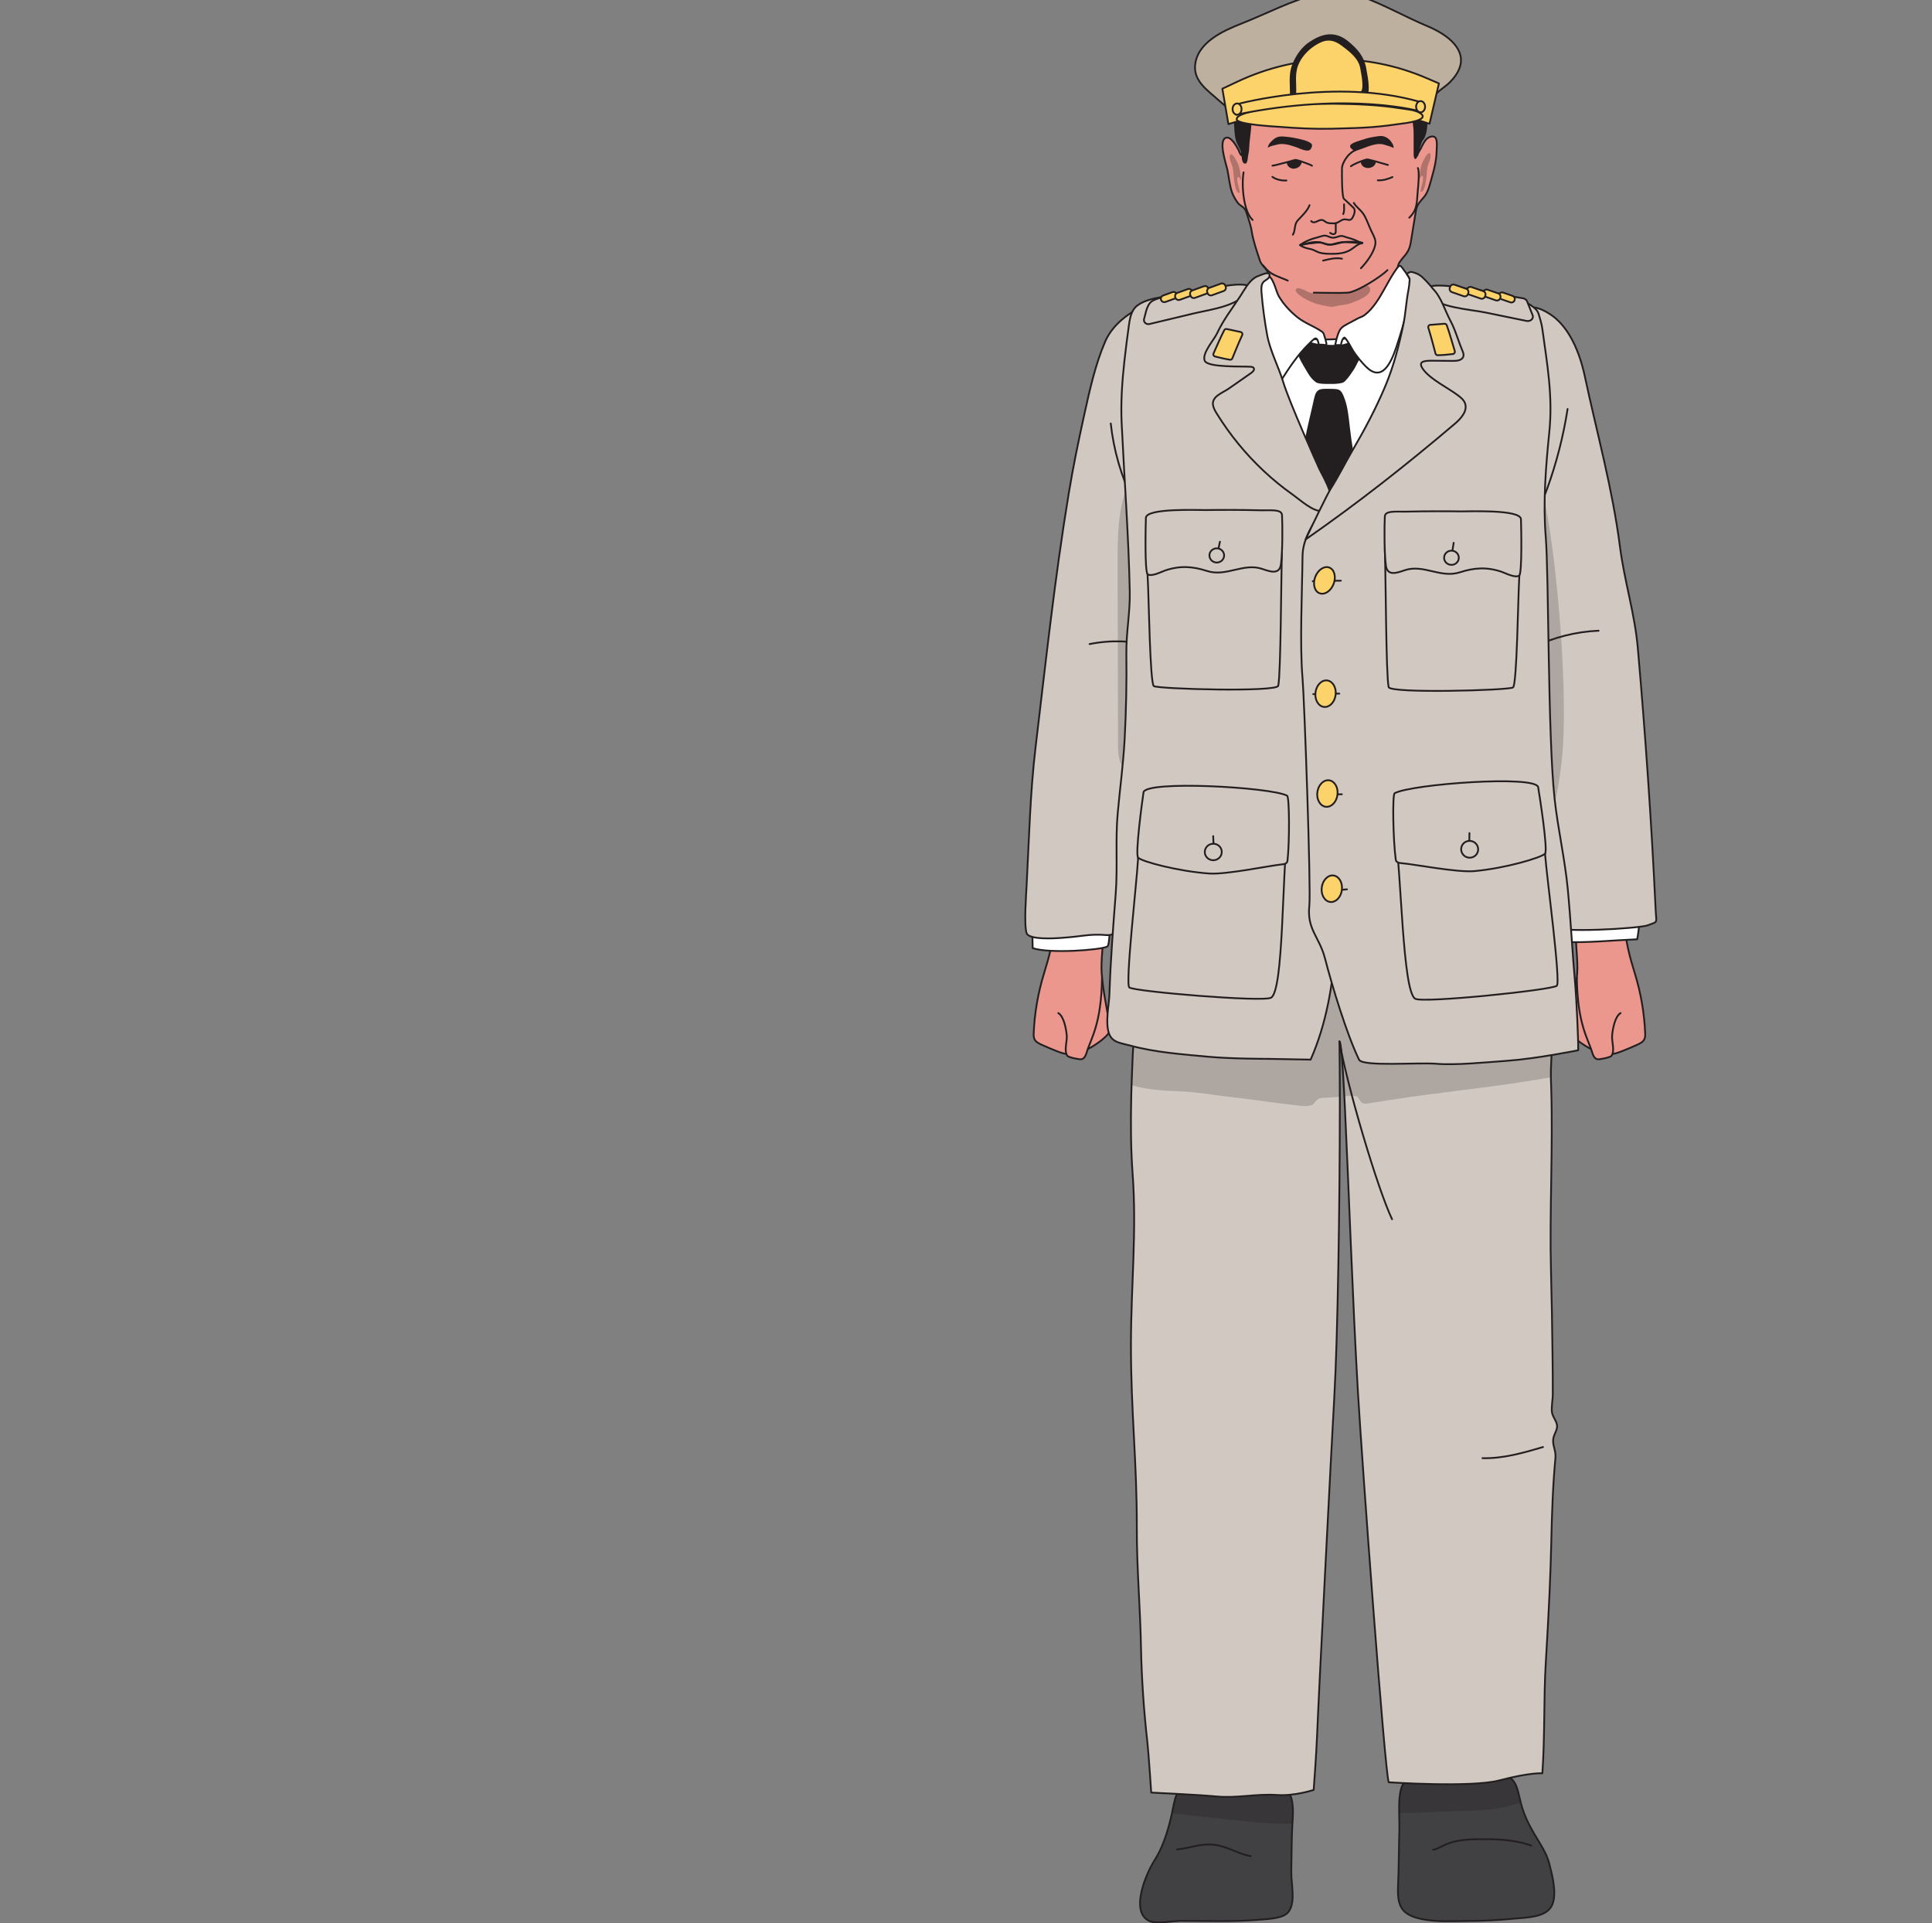 <svg width="1080" height="1075" viewBox="0 0 1080 1075" fill="none" xmlns="http://www.w3.org/2000/svg">
<rect x="0" y="0" width="1080" height="1075" fill="#808080" stroke="none"/>
<g clip-path="url(#clip0_16_1498)">
<path d="M722.459 1019.31C721.959 1028.21 722.019 1037.32 721.829 1046.18C721.679 1052.71 724.489 1063.14 720.229 1068.65C717.389 1072.3 709.279 1072.51 705.259 1072.88C690.249 1074.25 675.089 1073.63 660.029 1073.63C655.589 1073.63 646.349 1075.56 642.399 1073.67C631.349 1068.37 641.009 1046.54 645.389 1039.78C649.649 1033.19 652.519 1024.51 654.429 1016.54C654.679 1015.51 654.909 1014.49 655.119 1013.49C655.259 1012.86 655.389 1012.23 655.509 1011.62C657.289 1002.81 657.719 999.079 667.559 997.409C680.959 995.139 696.199 996.589 709.739 996.939C712.049 996.999 714.439 997.089 716.529 998.089C722.689 1001.03 723.119 1009.64 722.629 1016.56C722.569 1017.47 722.509 1018.39 722.459 1019.31Z" fill="#414042" stroke="#231F20" stroke-miterlimit="10" stroke-linecap="round" stroke-linejoin="round"/>
<path d="M867.221 1065.59C863.701 1071.75 853.141 1071.74 846.921 1072.34C837.991 1073.21 829.091 1073.68 820.011 1073.7C811.501 1073.72 802.861 1074.37 794.461 1072.57C782.911 1070.1 781.041 1064.82 781.531 1053.69C782.001 1043.18 781.951 1032.66 782.261 1022.14C782.321 1019.87 782.191 1016.74 782.141 1013.4C782.041 1007.48 782.201 1000.92 784.201 997.43C787.081 992.4 795.391 991.85 799.711 991.46C812.391 990.32 824.851 990.67 837.501 991.64C847.591 992.41 847.901 998.76 850.081 1007.37C850.201 1007.83 850.321 1008.3 850.451 1008.78C852.061 1014.7 854.701 1019.95 857.741 1025.14C860.931 1030.61 864.591 1035.67 866.161 1041.98C867.741 1048.3 870.731 1059.48 867.221 1065.59Z" fill="#414042" stroke="#231F20" stroke-miterlimit="10" stroke-linecap="round" stroke-linejoin="round"/>
<path d="M657.961 1033.71C665.461 1032.96 671.311 1030.07 679.331 1031.18C686.321 1032.15 692.411 1036.27 699.151 1037.49" stroke="#231F20" stroke-miterlimit="10" stroke-linecap="round" stroke-linejoin="round"/>
<path d="M801.121 1033.87C804.001 1033.34 806.451 1031.53 809.301 1030.46C816.281 1027.85 823.851 1027.97 831.151 1027.97C839.501 1027.97 848.181 1028.79 855.971 1031.51" stroke="#231F20" stroke-miterlimit="10" stroke-linecap="round" stroke-linejoin="round"/>
<g opacity="0.3">
<path d="M722.631 1016.56C722.571 1017.47 722.511 1018.39 722.461 1019.31C711.761 1019.67 700.961 1018.51 690.291 1017.34C678.571 1016.05 666.851 1014.77 655.121 1013.49C655.261 1012.86 655.391 1012.23 655.511 1011.62C657.291 1002.81 657.721 999.079 667.561 997.409C680.961 995.139 696.201 996.589 709.741 996.939C712.051 996.999 714.441 997.089 716.531 998.089C722.691 1001.03 723.121 1009.64 722.631 1016.56Z" fill="#231F20"/>
</g>
<g opacity="0.3">
<path d="M850.08 1007.37C840.93 1010.98 830.65 1011.72 820.71 1012.21C807.85 1012.21 795.01 1013.32 782.14 1013.4C782.04 1007.48 782.2 1000.92 784.2 997.43C787.08 992.4 795.39 991.85 799.71 991.46C812.39 990.32 824.85 990.67 837.5 991.64C847.59 992.41 847.9 998.76 850.08 1007.37Z" fill="#231F20"/>
</g>
<path d="M908.461 515.732C908.261 525.452 911.201 535.262 914.001 544.442C917.251 555.092 919.161 566.162 919.651 577.292C919.701 578.512 919.731 579.792 919.191 580.892C918.441 582.402 916.811 583.222 915.271 583.912C912.641 585.102 909.981 586.232 907.301 587.302C905.031 588.212 902.701 589.082 900.251 589.222C896.491 589.422 892.891 587.862 889.451 586.332C886.381 584.962 878.581 579.772 877.291 576.592C876.891 575.612 877.041 574.512 877.201 573.472C878.671 563.802 880.911 553.922 881.651 544.172C882.271 535.952 880.311 527.662 881.271 519.312C883.311 501.642 910.551 500.702 909.011 519.242C909.031 519.232 908.461 515.732 908.461 515.732Z" fill="#EB978D" stroke="#231F20" stroke-miterlimit="10" stroke-linecap="round" stroke-linejoin="round"/>
<path d="M881.461 546.482C881.811 572.612 887.781 580.602 889.971 588.032C890.461 589.682 891.191 591.582 892.851 592.022C894.011 592.322 900.161 590.982 900.761 590.202C902.901 587.412 900.891 582.292 901.181 578.792C901.481 575.182 902.781 568.032 905.921 566.232" fill="#EB978D"/>
<path d="M881.461 546.482C881.811 572.612 887.781 580.602 889.971 588.032C890.461 589.682 891.191 591.582 892.851 592.022C894.011 592.322 900.161 590.982 900.761 590.202C902.901 587.412 900.891 582.292 901.181 578.792C901.481 575.182 902.781 568.032 905.921 566.232" stroke="#231F20" stroke-miterlimit="10" stroke-linecap="round" stroke-linejoin="round"/>
<path d="M916.528 504.851C916.528 511.981 916.528 518.431 915.188 524.991C901.328 525.561 887.688 527.041 873.688 526.501C873.508 520.941 872.418 512.181 874.418 507.041C877.308 499.631 884.248 501.521 891.628 502.391C896.658 502.991 917.988 500.731 916.528 504.851Z" fill="white" stroke="#231F20" stroke-miterlimit="10" stroke-linecap="round" stroke-linejoin="round"/>
<path d="M877.599 187.751C881.609 194.511 884.249 202.541 885.889 210.191C892.709 242.121 901.379 272.991 905.589 305.701C908.049 324.821 913.859 342.931 915.549 362.241C919.799 410.801 923.239 460.031 925.519 508.641C925.879 516.241 927.069 514.911 921.199 517.151C916.319 519.011 869.689 521.761 866.569 517.711C860.459 509.751 861.819 478.981 860.319 467.861C856.529 439.721 852.299 411.621 850.099 383.291C848.319 360.321 844.929 337.541 842.259 314.681C840.889 302.931 839.699 291.151 839.019 279.341C837.669 255.751 838.859 232.251 842.369 209.031C844.709 193.571 843.329 160.541 866.469 175.591C870.999 178.521 874.669 182.801 877.599 187.751Z" fill="#D1C8C1" stroke="#231F20" stroke-miterlimit="10" stroke-linecap="round" stroke-linejoin="round"/>
<path opacity="0.2" d="M831.25 276.781C846.37 281.671 862.23 273.661 863.46 279.741C870.68 315.291 876.89 389.911 873.07 424.441C871.69 436.891 869.82 449.411 865.27 461.081C862.75 467.541 856.63 474.791 850.3 471.971C845.49 469.831 844.71 463.461 844.57 458.201C843.12 401.471 837.6 344.701 827.16 288.921L831.25 276.781Z" fill="#231F20"/>
<path d="M859.672 282.16C862.282 279.92 863.622 276.58 864.802 273.34C870.072 258.84 873.922 243.83 876.292 228.59" stroke="#231F20" stroke-miterlimit="10" stroke-linecap="round" stroke-linejoin="round"/>
<path d="M857.461 361.551C868.741 356.151 881.131 353.051 893.621 352.521" stroke="#231F20" stroke-miterlimit="10" stroke-linecap="round" stroke-linejoin="round"/>
<path d="M867.182 861.67C866.772 879.91 865.982 898.08 864.052 930.2C862.962 948.19 863.612 971.94 862.182 991.15C862.182 991.15 855.592 990.54 838.082 995.13C822.442 999.23 776.302 996.16 776.302 996.16C774.132 990.89 761.382 817.2 759.082 777.94C756.162 727.93 753.842 660.57 751.822 619.3C751.722 617.18 751.612 615.13 751.512 613.15C750.542 594.15 749.632 582.05 748.762 582.05C748.892 590.88 748.962 601.48 748.972 613.18V619.34C748.942 673.25 747.822 746.95 745.872 780.98C744.662 802.06 737.112 947.78 736.272 969.73C735.882 980.09 734.352 1000.42 734.352 1000.42C734.352 1000.42 723.952 1003.95 713.882 1003.27C702.132 1002.47 691.352 1005.21 679.902 1004.08C670.672 1003.18 643.542 1001.93 643.542 1001.93C643.542 1001.93 642.062 979.56 641.362 973.42C639.402 956.21 638.162 938.02 637.822 920.72C637.412 898.5 635.432 876.35 635.492 854.12C635.572 816.98 632.142 788.42 632.202 751.28C632.262 718.38 635.532 688.31 633.102 655.47C632.142 642.44 632.012 627.7 632.372 612.63C632.422 610.6 632.472 608.57 632.542 606.53C633.132 587.01 634.442 567.26 635.662 550.23C635.932 546.4 635.982 542.24 635.912 537.85C635.882 535.84 635.822 533.78 635.752 531.69C634.972 509.41 632.542 483.12 641.122 466.85C642.512 464.22 644.202 461.82 646.142 459.64C660.372 443.62 686.872 439.37 705.702 435.03C731.422 429.1 757.912 431.4 783.872 428.15C810.672 424.79 854.682 414.61 862.372 457.64C865.402 474.62 865.742 493.45 866.372 510.87C866.592 516.82 866.742 522.77 866.872 528.72C866.912 530.77 866.952 532.82 866.992 534.87C867.232 546.73 867.432 558.6 867.892 570.42C867.902 570.77 867.912 571.11 867.922 571.46V571.52C868.162 580.08 867.212 588.81 866.982 597.42V597.51C866.942 599.04 866.932 600.56 866.952 602.09C866.962 602.92 866.982 603.77 867.012 604.6C867.062 605.8 867.102 607 867.132 608.21C868.192 641.33 866.142 677.66 867.012 710.62C867.422 725.96 867.702 741.31 867.862 756.65C867.942 764.32 868.062 772 868.012 779.68C867.992 782.6 867.142 786.55 867.552 789.34C867.962 792.14 870.322 794.28 870.432 797.11C870.532 799.66 868.132 802.21 868.192 805.38C868.262 808.99 869.852 811.09 869.492 814.95C868.032 830.37 867.542 845.9 867.182 861.67Z" fill="#D1C8C1" stroke="#231F20" stroke-miterlimit="10" stroke-linecap="round" stroke-linejoin="round"/>
<path opacity="0.2" d="M867.941 571.49V571.55C867.721 580.18 866.751 588.91 867.001 597.45V597.54C867.011 597.85 867.021 598.17 867.031 598.48C867.081 599.68 867.121 600.88 867.151 602.09C867.091 602.1 867.031 602.11 866.971 602.12C854.971 604.17 842.961 606.07 830.881 607.59C819.671 609 808.531 610.46 797.361 611.9C787.341 613.19 777.361 614.79 767.381 616.31C765.881 616.54 763.751 617.13 762.241 616.7C760.551 616.21 760.631 615.31 759.531 614.04C758.361 612.69 759.131 612.98 757.291 612.61C755.371 612.22 753.411 612.52 751.571 612.86C750.381 605.53 750.721 597.75 750.081 590.32C749.861 587.73 748.791 584.46 748.751 582.05C748.881 590.88 748.951 601.48 748.961 613.18C748.961 612.97 742.661 613.47 741.891 613.51C739.541 613.64 737.451 613.36 735.701 615.3C734.841 616.25 734.491 617.17 733.341 617.65C730.751 618.73 726.031 617.95 723.511 617.67C711.531 616.31 699.571 614.44 687.571 613.1C678.191 612.05 669.301 610.38 659.861 609.99C650.751 609.62 641.331 609.14 632.541 606.54C632.481 606.52 632.431 606.51 632.371 606.49C632.861 585.02 634.311 562.9 635.671 544.1C635.811 542.11 635.891 540.03 635.921 537.87C635.991 533.98 635.911 529.85 635.761 525.56C637.471 525.31 639.261 525.31 640.961 525.34C716.271 526.48 791.581 527.61 866.881 528.75H867.001C867.241 540.61 867.441 552.48 867.901 564.3C868.001 566.68 868.001 569.08 867.941 571.49Z" fill="#231F20"/>
<path d="M828.711 815.009C840.071 815.329 851.791 811.989 862.571 808.789" stroke="#231F20" stroke-miterlimit="10" stroke-linecap="round" stroke-linejoin="round"/>
<path d="M748.75 582.049C752.96 606.719 769.86 663.909 778.17 681.469" stroke="#231F20" stroke-miterlimit="10" stroke-linecap="round" stroke-linejoin="round"/>
<path d="M589.04 515.73C589.24 525.45 586.3 535.26 583.5 544.44C580.25 555.09 578.34 566.16 577.85 577.29C577.8 578.51 577.77 579.79 578.31 580.89C579.06 582.4 580.69 583.22 582.23 583.91C584.86 585.1 587.52 586.23 590.2 587.3C592.47 588.21 594.8 589.08 597.25 589.22C601.01 589.42 604.61 587.86 608.05 586.33C611.12 584.96 618.92 579.77 620.21 576.59C620.61 575.61 620.46 574.51 620.3 573.47C618.83 563.8 616.59 553.92 615.85 544.17C615.23 535.95 617.19 527.66 616.23 519.31C614.19 501.64 586.95 500.7 588.49 519.24C588.47 519.23 589.04 515.73 589.04 515.73Z" fill="#EB978D" stroke="#231F20" stroke-miterlimit="10" stroke-linecap="round" stroke-linejoin="round"/>
<path d="M616.038 546.48C615.688 572.61 609.718 580.601 607.528 588.031C607.038 589.681 606.308 591.581 604.648 592.021C603.488 592.321 597.338 590.981 596.738 590.201C594.598 587.411 596.608 582.29 596.318 578.79C596.018 575.18 594.718 568.03 591.578 566.23" fill="#EB978D"/>
<path d="M616.038 546.48C615.688 572.61 609.718 580.601 607.528 588.031C607.038 589.681 606.308 591.581 604.648 592.021C603.488 592.321 597.338 590.981 596.738 590.201C594.598 587.411 596.608 582.29 596.318 578.79C596.018 575.18 594.718 568.03 591.578 566.23" stroke="#231F20" stroke-miterlimit="10" stroke-linecap="round" stroke-linejoin="round"/>
<path d="M577.949 503.46C576.779 512.93 577.109 520.7 577.269 529.92C586.509 533.14 615.259 531.01 618.959 529.05C620.439 528.27 620.489 516.91 620.779 502.49C612.299 500.95 575.979 491.84 577.949 503.46Z" fill="white" stroke="#231F20" stroke-miterlimit="10" stroke-linecap="round" stroke-linejoin="round"/>
<path d="M648.799 394.6C652.449 374.92 651.909 356.12 652.319 336.37C652.749 315.58 655.179 294.64 652.859 274.07C650.919 256.94 649.729 238.28 649.869 220.8C649.949 210.75 651.069 200.74 651.589 190.7C651.859 185.45 653.469 180.28 653.279 174.99C653.009 167.64 650.969 166.42 644.429 168.83C633.809 172.74 622.459 180.06 617.779 190.96C612.209 203.93 609.149 218.03 606.099 231.81C602.869 246.39 599.869 261.04 597.429 275.8C589.669 322.77 584.569 370.13 578.919 417.39C575.829 443.19 575.259 469.12 573.879 495C573.619 499.96 572.339 516.93 573.879 521.57C575.179 525.48 590.429 524.42 592.949 524.24C605.399 523.35 607.279 522.3 615.079 522.44C617.859 522.49 621.429 523.37 623.099 521.2C624.619 519.23 624.089 512.37 624.319 509.85C625.629 495.64 626.659 481.17 632.859 468.07C643.299 446.09 644.319 418.77 648.799 394.6Z" fill="#D1C8C1" stroke="#231F20" stroke-miterlimit="10" stroke-linecap="round" stroke-linejoin="round"/>
<path opacity="0.2" d="M638.027 258.32C630.867 266.32 627.397 277.57 625.927 288.72C624.707 298.01 624.727 307.44 624.747 316.83C624.827 349.82 624.897 382.8 624.977 415.79C624.987 419.26 625.017 422.85 626.277 426.03C627.537 429.21 630.387 431.89 633.507 431.61C637.557 431.25 639.957 426.53 641.497 422.36C660.067 372.05 657.967 313.38 636.777 264.36L638.027 258.32Z" fill="#231F20"/>
<path d="M633.42 279.95C626.8 266.39 622.54 251.68 620.91 236.68" stroke="#231F20" stroke-miterlimit="10" stroke-linecap="round" stroke-linejoin="round"/>
<path d="M609.078 359.99C620.838 357.62 633.148 358 644.748 361.07" stroke="#231F20" stroke-miterlimit="10" stroke-linecap="round" stroke-linejoin="round"/>
<path d="M708.841 211.422C712.711 204.802 717.501 198.722 723.031 193.412C724.281 192.212 725.611 191.022 727.231 190.372C728.831 189.732 730.591 189.662 732.321 189.602C740.511 189.322 748.691 189.052 756.881 188.772C758.031 188.732 759.221 188.702 760.291 189.122C761.721 189.682 762.731 190.942 763.681 192.162C765.181 194.102 766.561 198.152 769.441 198.212C772.541 198.272 775.131 192.952 776.891 190.962C778.681 188.942 781.021 187.162 783.711 187.022C784.041 187.002 784.401 187.022 784.671 187.212C784.941 187.402 785.071 187.732 785.181 188.052C786.121 190.612 787.071 193.262 786.861 195.982C786.781 197.072 786.511 198.142 786.241 199.202C784.161 207.402 780.911 214.992 778.631 222.982C776.671 229.852 774.631 236.692 772.601 243.542C766.521 264.022 760.261 284.882 748.141 302.482C747.661 303.182 747.141 303.902 746.421 304.342C745.701 304.782 744.851 304.912 744.021 305.022C740.941 305.442 737.711 305.762 734.821 304.632C729.211 302.452 726.921 295.892 725.291 290.092C722.341 279.602 719.391 269.122 716.441 258.632C713.311 247.492 710.161 236.302 708.641 224.832C707.891 219.172 708.111 213.232 711.771 208.862L708.841 211.422Z" fill="white" stroke="#231F20" stroke-miterlimit="10" stroke-linecap="round" stroke-linejoin="round"/>
<path d="M731.819 191.132C732.269 191.122 732.779 191.262 733.219 191.382C735.679 192.052 738.059 192.562 740.629 192.682C743.029 192.802 745.479 192.832 747.889 192.732C748.999 192.682 750.169 192.622 751.239 192.292C751.919 192.082 752.649 191.932 753.309 191.692C753.709 191.542 754.149 191.142 754.569 191.112C755.349 191.062 755.999 192.142 756.579 192.672C757.929 193.892 759.319 195.062 760.649 196.312C761.409 197.022 761.689 197.342 761.239 198.392C760.409 200.342 759.119 202.092 758.219 204.022C757.289 206.022 756.109 207.642 754.869 209.422C754.049 210.602 753.189 211.732 752.189 212.732C751.399 213.522 751.009 213.862 749.869 214.102C747.929 214.502 745.979 214.632 744.009 214.602C742.019 214.572 739.989 214.652 738.019 214.382C737.159 214.262 736.249 214.132 735.529 213.602C733.699 212.252 732.289 210.542 731.109 208.532C729.439 205.662 727.579 202.812 726.209 199.772C725.889 199.062 725.369 198.252 725.699 197.422C726.229 196.102 727.779 195.032 728.739 194.092C729.469 193.382 730.189 192.712 730.899 191.992C731.199 191.692 731.519 191.212 731.929 191.082L731.819 191.132Z" fill="#231F20"/>
<path d="M763.118 290.411C762.458 299.301 758.918 306.811 756.148 315.101C754.278 320.691 753.598 329.151 749.808 333.511C741.228 325.121 737.798 308.121 732.408 297.081C730.358 292.881 728.148 288.801 726.588 284.381C725.118 280.221 725.698 277.191 726.308 272.831C727.518 264.161 727.728 255.381 729.278 246.751C730.728 238.721 732.858 230.731 734.578 222.811C735.778 217.251 737.678 217.241 743.148 217.331C748.688 217.421 749.618 217.181 751.698 222.961C753.478 227.921 753.918 233.271 754.528 238.471C755.658 248.121 757.078 257.751 759.678 267.111C761.908 275.171 763.748 281.841 763.118 290.411Z" fill="#231F20"/>
<path d="M690.459 111.171C689.729 109.931 689.079 108.641 688.619 107.271C687.279 103.321 686.989 98.992 686.109 94.841C685.449 91.742 681.059 79.102 685.029 77.121C687.939 75.671 691.169 81.681 692.179 83.481C692.779 84.552 693.109 86.311 694.189 86.891C695.589 83.862 693.219 80.352 692.479 77.451C692.079 75.871 692.399 74.722 692.499 73.162C692.619 71.201 692.249 69.132 692.139 67.162C691.829 61.842 691.109 56.511 692.759 51.322C696.339 40.051 707.439 35.111 718.409 32.382C727.439 30.142 737.099 30.512 746.289 29.872C753.499 29.372 762.099 29.232 769.129 31.361C776.709 33.661 784.499 39.002 790.189 44.602C795.659 49.992 796.819 57.901 796.599 65.261C796.449 70.141 795.379 75.052 794.139 79.772C793.549 82.031 792.089 84.531 792.339 86.882C792.249 86.031 794.069 83.412 794.469 82.572C795.299 80.811 796.199 78.822 797.709 77.501C798.889 76.472 801.439 75.481 802.549 77.151C803.629 78.781 803.079 83.391 803.029 85.311C802.909 89.442 801.899 93.882 800.749 97.852C799.669 101.571 798.659 107.021 796.119 110.031C793.979 112.551 792.089 114.291 791.549 117.561C790.369 124.751 789.729 128.671 788.559 135.861C787.679 141.211 785.149 142.561 782.469 146.421C779.929 150.081 782.269 155.351 782.989 159.521C786.709 181.011 766.669 188.311 749.839 189.431C736.609 190.311 707.809 190.191 698.769 176.621C695.969 172.421 694.239 166.751 700.539 165.041C705.759 163.621 709.729 165.121 709.669 157.141C709.619 149.941 705.569 149.521 704.299 145.651C702.649 140.661 700.539 134.631 699.739 129.431C699.189 125.831 697.789 122.071 696.709 118.571C695.709 115.311 693.289 115.501 691.509 112.811C691.129 112.281 690.789 111.731 690.459 111.171Z" fill="#EB978D" stroke="#231F20" stroke-miterlimit="10" stroke-linecap="round" stroke-linejoin="round"/>
<path d="M689.787 68.17C689.997 71.55 689.977 74.91 690.817 78.27C691.477 80.91 693.447 83.07 693.917 85.77C694.137 87.02 693.947 91.83 696.247 91.44C697.547 91.22 697.547 87.38 697.797 86.42C698.447 83.9 698.277 81.27 698.607 78.7C699.397 72.64 699.787 66.62 700.377 60.55C700.897 55.25 702.847 50.59 707.637 47.65C716.787 42.03 728.307 40.65 739.167 40.52C750.207 40.39 760.857 40.44 771.497 43.16C777.217 44.62 784.267 46.25 787.557 51.55C789.507 54.68 788.417 57.83 788.757 61.32C789.187 65.74 790.197 70.11 790.227 74.56C790.247 78.39 790.237 82.23 790.227 86.06C790.217 89.58 791.667 89.89 792.687 86.5C793.247 84.64 793.177 82.56 793.827 80.74C794.327 79.34 795.527 78.54 796.227 77.19C797.867 74.05 797.927 69.74 798.087 66.32C798.317 61.22 798.197 56.12 798.177 51.02C798.157 47.8 798.197 45.53 796.437 42.71C795.097 40.56 793.257 38.76 791.787 36.71C788.927 32.71 784.667 29.76 780.117 27.8C773.137 24.8 765.397 23.96 757.787 23.4C743.777 22.36 729.417 22.15 715.987 26.16C703.357 29.93 687.727 39.67 688.517 54.19C688.757 58.56 689.387 62.88 689.737 67.23C689.747 67.54 689.767 67.86 689.787 68.17Z" fill="#231F20"/>
<path opacity="0.3" d="M724.449 161.681C724.529 161.561 724.649 161.441 724.799 161.331C726.519 160.121 731.199 163.571 733.109 163.821C736.479 164.261 739.839 163.951 743.219 163.811C746.519 163.681 749.899 164.001 753.089 163.251C755.559 162.681 758.349 162.181 760.549 161.001C762.739 159.831 766.259 158.461 765.859 162.391C765.649 164.501 761.769 166.711 759.949 167.501C751.229 171.291 753.839 169.481 745.029 171.471C743.679 171.781 736.179 169.971 734.879 169.481C731.749 168.291 728.279 166.611 725.769 164.411C725.119 163.851 723.829 162.611 724.449 161.681Z" fill="#231F20"/>
<path d="M695.158 96.33C693.838 104.45 695.378 118.61 700.238 122.93" stroke="#231F20" stroke-miterlimit="10" stroke-linecap="round" stroke-linejoin="round"/>
<path d="M792.597 93.91C793.607 96.04 792.767 104.31 792.537 106.65C791.927 112.96 792.517 117.11 787.797 121.66" stroke="#231F20" stroke-miterlimit="10" stroke-linecap="round" stroke-linejoin="round"/>
<path d="M815.798 38.281C814.848 40.751 813.108 43.341 810.408 46.051C807.178 49.301 800.498 52.591 799.738 57.571C799.428 59.571 798.998 64.691 796.618 66.011C794.078 67.431 793.328 63.311 791.808 62.191C788.928 60.071 785.558 60.011 782.008 60.071C777.408 60.151 772.598 59.631 767.978 59.231C759.218 58.501 750.448 57.731 741.648 57.921C733.438 58.091 725.248 58.701 717.078 59.381C712.088 59.791 704.148 58.951 699.888 61.851C698.058 63.101 693.088 69.951 690.508 67.121C688.348 64.751 688.618 64.551 687.218 61.931C686.008 59.681 683.098 57.751 681.198 56.011C675.618 50.881 667.398 45.711 668.048 36.801C668.998 23.721 683.848 17.161 694.218 13.091C708.008 7.681 722.428 -0.079 736.878 -3.369C744.908 -5.199 753.278 -4.849 760.908 -2.049C773.738 2.661 785.598 9.441 798.118 14.701C809.578 19.521 819.848 27.761 815.798 38.281Z" fill="#BDB09F" stroke="#231F20" stroke-miterlimit="10" stroke-linecap="round" stroke-linejoin="round"/>
<path d="M683.309 49.581L691.689 45.651C725.819 29.631 763.539 28.991 797.879 43.831L804.369 46.631L799.109 69.181L776.669 62.111C755.489 55.441 733.229 55.311 711.939 61.741L686.679 69.371L683.309 49.581Z" fill="#FCD26B" stroke="#231F20" stroke-miterlimit="10" stroke-linecap="round" stroke-linejoin="round"/>
<path d="M746.269 58.001C758.499 58.131 770.669 58.611 782.599 60.511C785.979 61.051 790.399 61.291 793.279 62.871C799.549 66.331 789.789 68.241 785.769 68.811C769.709 71.101 765.489 71.431 744.439 71.951C735.009 72.181 725.469 71.691 716.079 70.961C712.769 70.711 691.579 69.661 691.329 66.751C691.139 64.481 696.319 63.261 698.329 62.651C709.679 59.201 722.559 57.951 734.869 57.961C738.669 57.961 742.469 57.961 746.269 58.001Z" fill="#FCD26B" stroke="#231F20" stroke-miterlimit="10" stroke-linecap="round" stroke-linejoin="round"/>
<path d="M721.008 54.712C721.428 48.062 719.908 42.302 722.458 35.872C724.408 30.962 727.548 26.332 732.238 23.262C738.528 19.152 745.858 16.692 753.648 23.072C759.058 27.502 762.548 31.652 763.708 38.072C764.338 41.572 765.048 44.962 765.128 48.542C765.248 53.732 764.248 54.832 758.418 55.422C750.978 56.172 743.748 55.752 736.238 55.812C732.438 55.842 725.018 57.222 721.728 55.072L721.008 54.712Z" fill="#231F20"/>
<path d="M724.038 52.37C724.398 46.64 723.088 41.66 725.288 36.12C726.968 31.89 730.518 27.87 734.558 25.22C739.978 21.67 744.408 20.76 750.228 25.09C755.198 28.79 759.868 32.48 760.868 38.01C761.418 41.03 762.028 43.96 762.098 47.04C762.208 51.51 761.338 52.46 756.318 52.97C749.898 53.62 743.668 53.25 737.188 53.31C733.908 53.34 727.508 54.53 724.668 52.67L724.038 52.37Z" fill="#FCD26B" stroke="#231F20" stroke-miterlimit="10" stroke-linecap="round" stroke-linejoin="round"/>
<path d="M692.157 58.081C692.157 58.081 746.837 43.401 793.627 56.911L794.877 62.471C794.877 62.471 755.377 50.811 690.977 64.111L692.157 58.081Z" fill="#FCD26B" stroke="#231F20" stroke-miterlimit="10" stroke-linecap="round" stroke-linejoin="round"/>
<path d="M691.53 64.11C692.916 64.11 694.04 62.704 694.04 60.97C694.04 59.236 692.916 57.83 691.53 57.83C690.143 57.83 689.02 59.236 689.02 60.97C689.02 62.704 690.143 64.11 691.53 64.11Z" fill="#FCD26B" stroke="#231F20" stroke-miterlimit="10" stroke-linecap="round" stroke-linejoin="round"/>
<path d="M794.119 62.78C795.506 62.78 796.629 61.374 796.629 59.64C796.629 57.906 795.506 56.5 794.119 56.5C792.733 56.5 791.609 57.906 791.609 59.64C791.609 61.374 792.733 62.78 794.119 62.78Z" fill="#FCD26B" stroke="#231F20" stroke-miterlimit="10" stroke-linecap="round" stroke-linejoin="round"/>
<path d="M775.848 92.201C775.078 92.001 771.968 91.051 769.148 90.261C767.598 89.821 766.138 89.441 765.198 89.241C765.188 89.231 765.178 89.231 765.168 89.231C764.798 89.151 764.508 89.111 764.348 89.101C764.218 89.091 763.988 89.131 763.708 89.191C762.998 89.361 761.888 89.741 760.688 90.211C758.578 91.031 756.188 92.131 755.168 92.911" stroke="#231F20" stroke-miterlimit="10" stroke-linecap="round" stroke-linejoin="round"/>
<path d="M711.297 92.601C712.437 92.501 716.127 91.531 719.247 90.681C721.587 90.051 723.617 89.491 724.017 89.391C724.427 89.301 726.027 89.741 727.797 90.351C730.127 91.141 732.767 92.191 733.417 92.611" stroke="#231F20" stroke-miterlimit="10" stroke-linecap="round" stroke-linejoin="round"/>
<path d="M769.148 90.252C769.128 91.162 768.718 92.072 767.978 92.742C766.858 93.752 764.978 94.182 763.398 93.732C761.668 93.242 760.568 91.682 760.698 90.202C761.898 89.732 763.008 89.352 763.718 89.182C764.018 89.172 764.318 89.182 764.618 89.192C764.808 89.202 764.998 89.212 765.188 89.222C765.198 89.222 765.208 89.222 765.218 89.232C766.138 89.432 767.608 89.822 769.148 90.252Z" fill="#231F20"/>
<path d="M727.808 90.351C727.618 91.381 727.128 92.401 726.238 93.171C725.258 93.991 723.748 94.481 722.348 94.201C721.098 93.941 720.118 93.141 719.648 92.201C719.398 91.721 719.278 91.201 719.258 90.681C721.598 90.051 723.628 89.491 724.028 89.391C724.438 89.291 726.028 89.741 727.808 90.351Z" fill="#231F20"/>
<path d="M757.917 83.842C752.927 85.852 750.227 91.722 750.177 93.912C750.087 98.662 750.157 110.192 751.267 111.142C752.097 111.842 755.877 115.412 756.657 116.182C757.977 117.462 756.897 120.252 756.037 121.742C754.787 123.912 753.157 122.412 751.387 122.622C749.387 122.862 747.997 124.852 745.897 124.842C744.707 124.842 743.087 124.882 741.967 124.502C741.057 124.192 740.407 123.412 739.507 123.062C737.257 122.202 734.987 125.662 732.957 123.602" stroke="#231F20" stroke-miterlimit="10" stroke-linecap="round" stroke-linejoin="round"/>
<path d="M746.697 124.75C746.697 126.06 746.697 128.07 746.697 129.38C746.697 130.13 746.477 130.6 745.877 130.79C744.897 131.1 744.367 130.62 743.527 130.15" stroke="#231F20" stroke-miterlimit="10" stroke-linecap="round" stroke-linejoin="round"/>
<path d="M726.68 136.98C731.34 133.53 736.81 132.72 739.24 131.88C741.79 131 743.35 133.27 745.86 132.82C748.57 132.34 749.07 131.24 751.94 132.37C754.1 133.22 756.32 133.23 761.35 136.08C758.26 135.67 755.16 135.46 752.04 135.32C749.46 135.21 747.23 135.93 744.75 136.54C742.39 137.12 740.48 135.85 738.22 135.62C736.46 135.44 734.21 135.8 732.45 136.08C732.44 136.09 726.68 136.98 726.68 136.98Z" stroke="#231F20" stroke-miterlimit="10" stroke-linecap="round" stroke-linejoin="round"/>
<path d="M726.719 136.962C728.239 138.272 730.689 138.832 732.659 139.222C734.499 139.592 735.829 140.682 737.589 141.192C740.169 141.942 743.289 141.892 745.969 141.852C748.859 141.812 751.909 141.322 754.459 139.922C756.699 138.702 758.779 136.422 761.339 135.872C761.459 135.842 761.569 135.822 761.649 135.742C759.239 134.772 755.479 135.232 752.909 135.192C749.229 135.132 745.649 137.352 741.969 136.692C740.499 136.432 739.309 135.612 737.829 135.402C733.889 134.842 730.449 136.102 726.719 136.962Z" stroke="#231F20" stroke-miterlimit="10" stroke-linecap="round" stroke-linejoin="round"/>
<path d="M756.77 113.422C758.54 116.222 761.17 117.602 762.8 120.642C764.29 123.412 765.28 126.382 766.62 129.202C767.74 131.562 769.38 134.062 768.77 136.862C767.77 141.512 764.03 146.482 760.76 149.932" stroke="#231F20" stroke-miterlimit="10" stroke-linecap="round" stroke-linejoin="round"/>
<path d="M732.048 114.672C730.948 117.762 727.728 120.712 725.498 123.132C723.278 125.542 724.368 128.312 722.738 131.192" stroke="#231F20" stroke-miterlimit="10" stroke-linecap="round" stroke-linejoin="round"/>
<path d="M751.329 114.191C751.329 116.001 751.609 117.981 750.879 119.641" stroke="#231F20" stroke-miterlimit="10" stroke-linecap="round" stroke-linejoin="round"/>
<path d="M705.996 148.271C708.356 151.231 710.216 152.681 712.296 153.661C715.246 155.051 718.936 156.311 719.886 156.851" stroke="#231F20" stroke-miterlimit="10" stroke-linecap="round" stroke-linejoin="round"/>
<path d="M734.406 163.591C738.756 163.581 748.806 163.871 753.166 163.611C758.586 163.291 772.056 154.571 775.616 150.971" stroke="#231F20" stroke-miterlimit="10" stroke-linecap="round" stroke-linejoin="round"/>
<path d="M754.708 81.601C754.728 81.491 754.768 81.381 754.818 81.261C755.128 80.591 756.058 80.141 756.688 79.821C758.188 79.051 761.778 78.131 763.358 77.551C765.058 76.921 770.128 76.061 771.768 76.001C773.658 75.941 775.628 76.951 776.908 78.261C777.688 79.051 779.468 81.581 778.938 82.671C777.158 81.811 775.358 81.291 773.438 80.771C769.148 79.611 763.968 82.291 759.918 83.641C758.688 84.051 757.278 84.821 756.128 83.701C755.458 83.051 754.538 82.491 754.708 81.601Z" fill="#231F20"/>
<path d="M770.188 100.771C772.957 100.971 775.907 100.071 778.387 98.971" stroke="#231F20" stroke-miterlimit="10" stroke-linecap="round" stroke-linejoin="round"/>
<path d="M711.297 98.861C713.257 100.361 716.627 101.091 719.087 100.861" stroke="#231F20" stroke-miterlimit="10" stroke-linecap="round" stroke-linejoin="round"/>
<path d="M733.438 81.362C733.448 80.812 733.198 80.302 732.568 79.872C731.298 79.012 729.438 78.432 727.938 78.052C724.668 77.212 721.338 76.592 717.958 76.332C714.578 76.062 713.078 76.622 710.698 79.022C710.198 79.532 709.748 79.992 709.378 80.592C709.308 80.702 708.438 82.622 708.708 82.482C710.428 81.552 712.328 81.202 714.228 80.752C717.708 79.912 721.378 81.202 724.648 82.292C726.448 82.892 731.258 85.542 732.728 83.262C733.138 82.592 733.438 81.952 733.438 81.362Z" fill="#231F20"/>
<path d="M739.617 145.66C742.997 144.87 746.647 143.84 750.177 144.6" stroke="#231F20" stroke-miterlimit="10" stroke-linecap="round" stroke-linejoin="round"/>
<path opacity="0.3" d="M693.787 100.452C693.847 100.452 693.327 96.672 693.277 96.352C692.937 94.322 692.547 92.262 691.427 90.362C690.837 89.352 690.437 88.252 689.647 87.332C689.167 86.772 687.847 85.422 687.527 86.862C686.977 89.322 688.747 91.622 689.177 94.022C689.657 96.702 689.567 99.422 690.107 102.092C690.307 103.082 690.897 108.282 693.047 107.762C693.347 107.692 691.707 102.192 691.707 101.572C691.707 101.072 691.357 99.082 692.067 98.952C693.137 98.742 692.977 100.462 693.787 100.452Z" fill="#231F20"/>
<path opacity="0.3" d="M793.356 99.791C793.296 99.791 793.816 96.011 793.866 95.691C794.206 93.661 794.596 91.601 795.716 89.701C796.306 88.691 796.706 87.591 797.496 86.671C797.976 86.111 799.296 84.761 799.616 86.201C800.166 88.661 798.396 90.961 797.966 93.361C797.486 96.041 797.576 98.761 797.036 101.431C796.836 102.421 796.246 107.621 794.096 107.101C793.796 107.031 795.436 101.531 795.436 100.911C795.436 100.411 795.786 98.421 795.076 98.291C794.006 98.081 794.176 99.801 793.356 99.791Z" fill="#231F20"/>
<path d="M628.579 201.47C629.299 194.96 630.159 188.49 631.019 182.14C631.449 178.98 631.949 175.72 633.669 173.03C638.319 165.73 656.139 165.42 663.829 164.34C673.639 162.96 686.789 157.15 696.099 163.9C704.909 170.28 703.119 186.59 706.529 195.76C713.339 214.03 721.079 231.77 727.949 249.74C736.729 272.7 744.099 293.38 743.809 317.66C743.269 364.37 733.159 413.16 741.489 457.82C749.409 500.27 750.029 552.97 732.649 592.25L708.849 591.82C708.849 591.82 688.269 591.84 675.269 590.62C660.709 589.25 645.769 588.23 631.619 584.34C626.569 582.95 621.869 582.76 620.019 577.86C617.659 571.59 619.999 561.7 620.209 555.2C620.799 536.69 622.259 518.08 623.699 499.33C624.839 484.47 623.459 469.37 624.799 454.58C626.039 440.87 627.919 427.13 628.669 413.28C629.519 397.36 629.849 381.41 629.639 365.46C629.489 353.65 631.789 342.25 631.549 330.7C630.899 299.41 628.529 268.07 627.019 236.81C626.449 225.23 627.269 213.29 628.579 201.47Z" fill="#D1C8C1" stroke="#231F20" stroke-miterlimit="10" stroke-linecap="round" stroke-linejoin="round"/>
<path d="M731.93 506.08C730.47 519.66 737.48 523.36 740.69 535.74C744.65 551.02 752.86 578.16 759.72 592.28C761.68 596.31 792.45 593.71 803.15 594.58C813.94 595.46 831.25 593.7 842.06 592.94C859.05 591.75 882.22 587.01 882.22 587.01C882.37 581.02 881.15 557.02 880.61 550.99C878.99 532.86 878.11 514.68 876.35 496.56C874.72 479.75 870.83 463.12 869 446.2C865.21 411.01 865.85 321.74 864.07 299.89C862.52 280.82 864.11 260.72 866.05 241.73C868.14 221.25 864.9 203.79 862.11 183.36C861.81 181.15 860.74 177.52 860.14 175.61C859.85 174.67 859.38 173.78 858.7 173.06C850.85 164.65 826.5 161.92 816.52 160.96C810.98 160.42 798.44 158.59 795.31 163.68C791.28 170.22 793.69 179 790.68 186.03C787.19 194.18 782.29 201.64 778.98 209.78C774.26 221.38 772.67 234.22 766.5 245.15C762 253.12 755.05 259.12 750.2 266.7C746.63 272.27 743.03 278 739.7 283.61C734.46 292.45 728.24 300.55 728.13 310.84C727.94 329.21 726.49 360.8 728.11 378.83C729.13 390.28 732.91 496.95 731.93 506.08Z" fill="#D1C8C1" stroke="#231F20" stroke-miterlimit="10" stroke-linecap="round" stroke-linejoin="round"/>
<path d="M733.832 324.861C739.072 324.861 744.312 324.511 749.542 324.571" stroke="#231F20" stroke-miterlimit="10" stroke-linecap="round" stroke-linejoin="round"/>
<path d="M734.121 387.971C738.971 387.971 743.861 387.521 748.681 387.681" stroke="#231F20" stroke-miterlimit="10" stroke-linecap="round" stroke-linejoin="round"/>
<path d="M736.691 443.951C740.951 443.951 746.551 443.951 750.111 443.951" stroke="#231F20" stroke-miterlimit="10" stroke-linecap="round" stroke-linejoin="round"/>
<path d="M741.262 497.64C745.222 497.64 749.082 497.51 752.972 497.07" stroke="#231F20" stroke-miterlimit="10" stroke-linecap="round" stroke-linejoin="round"/>
<path d="M745.511 326.352C747.014 322.386 745.929 318.298 743.089 317.222C740.249 316.146 736.728 318.489 735.225 322.455C733.722 326.421 734.807 330.509 737.647 331.585C740.487 332.662 744.008 330.319 745.511 326.352Z" fill="#FCD26B" stroke="#231F20" stroke-miterlimit="10" stroke-linecap="round" stroke-linejoin="round"/>
<path d="M746.616 388.427C747.13 384.344 745.027 380.718 741.92 380.327C738.813 379.936 735.878 382.928 735.364 387.01C734.85 391.093 736.952 394.719 740.059 395.111C743.166 395.502 746.102 392.509 746.616 388.427Z" fill="#FCD26B" stroke="#231F20" stroke-miterlimit="10" stroke-linecap="round" stroke-linejoin="round"/>
<path d="M747.651 444.232C748.165 440.149 746.063 436.523 742.956 436.131C739.849 435.74 736.913 438.733 736.399 442.815C735.885 446.898 737.988 450.524 741.095 450.915C744.202 451.306 747.137 448.314 747.651 444.232Z" fill="#FCD26B" stroke="#231F20" stroke-miterlimit="10" stroke-linecap="round" stroke-linejoin="round"/>
<path d="M750.116 497.439C750.63 493.356 748.527 489.73 745.42 489.338C742.313 488.947 739.378 491.94 738.864 496.022C738.35 500.105 740.452 503.731 743.559 504.122C746.666 504.513 749.602 501.521 750.116 497.439Z" fill="#FCD26B" stroke="#231F20" stroke-miterlimit="10" stroke-linecap="round" stroke-linejoin="round"/>
<path d="M710.188 219.221C710.488 219.171 710.808 219.081 711.138 218.921C713.378 217.881 714.758 214.761 716.138 212.611C720.958 205.141 725.338 198.451 731.558 192.341C732.508 191.411 733.438 190.431 734.468 189.591C734.758 189.361 735.078 189.121 735.448 189.141C736.558 189.191 737.028 191.511 737.178 192.351C737.188 192.421 737.208 192.501 737.258 192.551C737.328 192.611 737.418 192.611 737.508 192.611C738.858 192.581 740.218 192.691 741.548 192.921C741.438 191.051 740.748 189.071 740.198 187.291C740.048 186.801 739.878 186.311 739.558 185.911C739.318 185.611 738.988 185.381 738.668 185.171C734.278 182.191 729.438 180.661 725.268 177.321C721.158 174.031 717.488 170.051 714.818 165.491C713.078 162.531 711.718 153.601 707.628 153.871C706.108 153.971 703.308 156.491 702.178 157.581C698.288 161.341 700.258 168.371 700.688 173.481C701.318 181.151 702.318 188.771 703.178 196.401C703.618 200.281 704.108 220.151 710.188 219.221Z" fill="white" stroke="#231F20" stroke-miterlimit="10" stroke-linecap="round" stroke-linejoin="round"/>
<path d="M699.51 160.321C693.97 171.151 677.85 172.661 666.68 175.331C658.63 177.261 650.59 179.181 642.54 181.111C640.68 181.561 639.01 179.921 639.56 178.191C640.54 175.101 640.96 170.361 643.98 168.341C647.74 165.831 657.95 164.621 662.65 163.661C669.07 162.351 675.65 161.331 682.09 160.271C686.8 159.501 695.27 157.931 699.51 160.321Z" fill="#D1C8C1" stroke="#231F20" stroke-miterlimit="10" stroke-linecap="round" stroke-linejoin="round"/>
<path d="M656.68 166.89L651.48 168.77C650.49 169.13 649.4 168.61 649.04 167.62C648.68 166.63 649.2 165.53 650.19 165.17L655.39 163.29C656.38 162.93 657.47 163.45 657.83 164.44C658.18 165.43 657.67 166.53 656.68 166.89Z" fill="#FCD26B" stroke="#231F20" stroke-miterlimit="10" stroke-linecap="round" stroke-linejoin="round"/>
<path d="M665.371 165.451L659.521 167.571C658.531 167.931 657.441 167.411 657.081 166.421L656.981 166.151C656.621 165.161 657.141 164.061 658.131 163.701L663.981 161.581C664.971 161.221 666.061 161.741 666.421 162.731L666.521 163.001C666.871 163.991 666.361 165.091 665.371 165.451Z" fill="#FCD26B" stroke="#231F20" stroke-miterlimit="10" stroke-linecap="round" stroke-linejoin="round"/>
<path d="M674.501 164.121L667.981 166.481C666.991 166.841 665.901 166.321 665.541 165.331L665.341 164.791C664.981 163.801 665.501 162.701 666.491 162.341L673.011 159.981C674.001 159.621 675.091 160.141 675.451 161.131L675.651 161.671C676.011 162.661 675.491 163.761 674.501 164.121Z" fill="#FCD26B" stroke="#231F20" stroke-miterlimit="10" stroke-linecap="round" stroke-linejoin="round"/>
<path d="M684.02 162.66L677.5 165.02C676.51 165.38 675.42 164.86 675.06 163.87L674.86 163.33C674.5 162.34 675.02 161.24 676.01 160.88L682.53 158.52C683.52 158.16 684.61 158.68 684.97 159.67L685.17 160.21C685.53 161.21 685.01 162.3 684.02 162.66Z" fill="#FCD26B" stroke="#231F20" stroke-miterlimit="10" stroke-linecap="round" stroke-linejoin="round"/>
<path d="M708.37 187.351C709.98 196.061 714.76 205.111 717.33 213.541C720.95 225.391 735.94 258.571 737.36 261.751C739.35 266.211 750.71 283.781 739.21 285.561C734.23 286.331 726.61 279.271 722.81 276.591C717.03 272.511 711.51 268.011 706.32 263.141C696.32 253.761 687.5 242.991 680.2 231.191C679.23 229.621 678.27 227.981 678.04 226.131C677.47 221.491 683.67 219.441 686.71 217.321C690.98 214.341 695.25 211.361 699.52 208.381C700.4 207.761 701.41 206.671 700.85 205.721C700.51 205.151 699.77 205.041 699.12 204.991C694.64 204.651 674.99 205.551 673.43 201.611C671.77 197.421 678.71 189.871 680.32 186.371C683.79 178.831 688.9 172.331 693.4 165.411C695.68 161.911 697.74 157.841 701.23 155.361C702.17 154.691 703.34 154.271 704.41 153.871C705.39 153.511 708.17 152.241 709.17 152.881C710.17 153.521 709.6 154.991 708.83 155.691C708.06 156.401 707.04 156.801 706.31 157.571C704.96 159.011 705.02 161.291 705.18 163.301C705.85 171.391 706.9 179.401 708.37 187.351Z" fill="#D1C8C1" stroke="#231F20" stroke-miterlimit="10" stroke-linecap="round" stroke-linejoin="round"/>
<path d="M694.42 187.24C692.47 191.42 689.8 198 688.87 200.33C688.66 200.84 688.13 201.14 687.56 201.05C685.19 200.7 681.79 199.95 679.2 199.25C678.45 199.05 678.04 198.24 678.35 197.57C680.62 192.62 681.95 189.26 684.38 184.51C684.63 184.03 685.18 183.77 685.73 183.89C687.34 184.23 690.75 184.96 693.5 185.55C694.3 185.71 694.75 186.54 694.42 187.24Z" fill="#FCD26B" stroke="#231F20" stroke-miterlimit="10" stroke-linecap="round" stroke-linejoin="round"/>
<path d="M749.658 183.551C750.628 182.471 751.958 181.751 753.248 181.061C755.118 180.061 756.978 179.061 758.848 178.071C760.208 177.351 761.538 177.061 762.788 176.121C765.258 174.261 767.298 171.891 769.078 169.381C772.858 164.051 775.558 158.051 779.108 152.571C779.558 151.871 780.018 151.19 780.508 150.51C782.378 147.901 782.618 147.961 784.318 150.301C786.228 152.921 788.868 155.991 789.008 159.831C789.148 163.761 787.638 168.711 786.768 172.481C785.068 179.821 782.888 186.981 780.548 194.031C777.218 204.091 772.068 213.411 763.628 204.971C760.998 202.341 758.638 199.431 756.558 196.341C755.848 195.291 752.248 188.241 751.408 188.701C750.378 189.271 749.868 191.391 749.648 192.431C749.618 192.561 749.588 192.701 749.488 192.781C749.388 192.861 749.248 192.871 749.118 192.871C748.258 192.871 747.398 192.871 746.538 192.861C746.488 192.861 746.438 192.861 746.408 192.831C746.368 192.791 746.378 192.721 746.388 192.661C746.868 190.501 747.398 188.241 748.198 186.161C748.498 185.381 748.838 184.611 749.338 183.941C749.428 183.811 749.538 183.681 749.658 183.551Z" fill="white" stroke="#231F20" stroke-miterlimit="10" stroke-linecap="round" stroke-linejoin="round"/>
<path d="M797.41 161.472C799.83 157.072 822.07 161.752 824.53 162.172C833.48 163.692 842.42 165.212 851.37 166.732C852.43 166.912 853.3 167.562 853.65 168.432L856.75 176.172C857.5 178.042 855.57 179.842 853.32 179.372C845.64 177.802 837.95 176.222 830.27 174.652C821.89 172.932 803.65 171.872 798.35 164.912C797.19 163.402 796.97 162.282 797.41 161.472Z" fill="#D1C8C1" stroke="#231F20" stroke-miterlimit="10" stroke-linecap="round" stroke-linejoin="round"/>
<path d="M839.029 167.151L844.249 168.961C845.239 169.311 846.329 168.781 846.669 167.781C847.009 166.781 846.489 165.691 845.489 165.351L840.269 163.541C839.279 163.191 838.189 163.721 837.849 164.721C837.509 165.721 838.039 166.811 839.029 167.151Z" fill="#FCD26B" stroke="#231F20" stroke-miterlimit="10" stroke-linecap="round" stroke-linejoin="round"/>
<path d="M830.319 165.832L836.199 167.872C837.189 168.222 838.279 167.692 838.619 166.692L838.709 166.422C839.049 165.422 838.529 164.332 837.529 163.992L831.649 161.952C830.659 161.602 829.569 162.132 829.229 163.132L829.139 163.402C828.789 164.392 829.319 165.482 830.319 165.832Z" fill="#FCD26B" stroke="#231F20" stroke-miterlimit="10" stroke-linecap="round" stroke-linejoin="round"/>
<path d="M821.171 164.612L827.721 166.882C828.711 167.232 829.801 166.702 830.141 165.702L830.331 165.152C830.671 164.152 830.151 163.062 829.151 162.722L822.601 160.452C821.611 160.102 820.521 160.632 820.181 161.632L819.991 162.182C819.651 163.182 820.171 164.272 821.171 164.612Z" fill="#FCD26B" stroke="#231F20" stroke-miterlimit="10" stroke-linecap="round" stroke-linejoin="round"/>
<path d="M811.631 163.282L818.181 165.552C819.171 165.902 820.261 165.372 820.601 164.372L820.791 163.822C821.131 162.822 820.611 161.732 819.611 161.392L813.061 159.122C812.071 158.772 810.981 159.302 810.641 160.302L810.451 160.852C810.111 161.842 810.641 162.932 811.631 163.282Z" fill="#FCD26B" stroke="#231F20" stroke-miterlimit="10" stroke-linecap="round" stroke-linejoin="round"/>
<path d="M815.139 189.831C813.829 186.161 812.549 182.491 810.709 179.091C807.719 173.551 805.639 166.061 801.119 161.531C799.159 159.001 797.009 156.711 794.649 154.521C794.279 154.181 793.799 153.931 793.379 153.651C792.479 153.061 791.439 152.651 790.399 152.331C789.699 152.121 788.519 151.751 787.859 152.211C787.429 152.511 786.349 152.821 786.499 153.331C786.499 153.331 787.899 155.211 787.989 155.921C788.069 156.501 787.669 160.381 787.359 161.901C786.149 167.951 785.639 175.881 784.559 181.021C782.049 193.011 779.179 204.401 774.409 215.771C769.149 228.311 762.729 240.351 755.859 252.071C751.819 258.971 748.089 266.491 743.879 273.151C742.109 275.951 732.819 295.041 729.859 301.501C759.049 281.201 786.149 259.871 813.259 236.861C816.759 233.891 820.589 229.571 818.909 225.281C818.149 223.341 816.399 222.001 814.729 220.761C809.169 216.631 799.699 212.071 795.609 206.521C792.309 202.051 795.899 201.611 800.329 201.611C804.359 201.651 808.379 201.681 812.409 201.721C814.639 201.741 817.479 201.331 818.049 199.161C818.339 198.071 817.889 196.941 817.449 195.901C816.619 193.911 815.869 191.871 815.139 189.831Z" fill="#D1C8C1" stroke="#231F20" stroke-miterlimit="10" stroke-linecap="round" stroke-linejoin="round"/>
<path d="M798.44 183.2C799.9 187.82 801.79 195.05 802.45 197.6C802.6 198.16 803.09 198.55 803.67 198.54C806.07 198.52 809.54 198.22 812.2 197.87C812.97 197.77 813.47 196.99 813.24 196.24C811.55 190.77 810.62 187.09 808.75 181.8C808.56 181.26 808.04 180.92 807.47 180.96C805.82 181.09 802.35 181.35 799.54 181.57C798.74 181.62 798.19 182.42 798.44 183.2Z" fill="#FCD26B" stroke="#231F20" stroke-miterlimit="10" stroke-linecap="round" stroke-linejoin="round"/>
<path d="M845.781 384.24C842.991 385.88 777.061 387.7 776.261 384.04C774.781 377.31 774.701 324.52 774.141 306.76L779.451 300.63C797.031 281.46 823.021 286.1 842.041 295.22C846.361 297.29 849.451 298.17 849.311 303.5C849.151 310.42 849.641 317.65 849.191 324.63C848.621 333.45 847.981 382.94 845.781 384.24Z" fill="#D1C8C1" stroke="#231F20" stroke-miterlimit="10" stroke-linecap="round" stroke-linejoin="round"/>
<path d="M785.919 285.97C796.399 285.69 810.199 285.72 816.699 285.84C820.279 285.91 850.019 284.56 850.229 290.19C850.389 294.58 850.929 320.25 849.259 321.66C847.259 323.35 841.419 320.26 839.419 319.59C831.109 316.78 823.999 317.31 816.099 319.87C805.329 323.37 795.709 315.15 785.179 318.74C780.899 320.2 775.539 322.22 774.729 316.11C773.849 309.51 773.799 295.41 774.129 288.64C774.299 285.18 780.859 286.1 785.919 285.97Z" fill="#D1C8C1" stroke="#231F20" stroke-miterlimit="10" stroke-linecap="round" stroke-linejoin="round"/>
<path d="M811.819 311.011C811.629 308.501 812.279 305.861 812.609 303.391" stroke="#231F20" stroke-miterlimit="10" stroke-linecap="round" stroke-linejoin="round"/>
<path d="M811.368 315.719C813.638 315.719 815.478 313.942 815.478 311.749C815.478 309.557 813.638 307.779 811.368 307.779C809.098 307.779 807.258 309.557 807.258 311.749C807.258 313.942 809.098 315.719 811.368 315.719Z" fill="#D1C8C1" stroke="#231F20" stroke-miterlimit="10" stroke-linecap="round" stroke-linejoin="round"/>
<path d="M645.02 383.49C647.81 385.13 713.74 386.95 714.54 383.29C716.02 376.56 716.1 323.77 716.66 306.01L711.35 299.88C693.77 280.71 667.78 285.35 648.76 294.47C644.44 296.54 641.35 297.42 641.49 302.75C641.65 309.67 641.16 316.9 641.61 323.88C642.18 332.69 642.81 382.18 645.02 383.49Z" fill="#D1C8C1" stroke="#231F20" stroke-miterlimit="10" stroke-linecap="round" stroke-linejoin="round"/>
<path d="M704.869 285.22C694.389 284.94 680.589 284.97 674.089 285.09C670.509 285.16 640.769 283.81 640.559 289.44C640.399 293.83 639.859 319.5 641.529 320.91C643.529 322.6 649.369 319.51 651.369 318.84C659.679 316.03 666.789 316.56 674.689 319.12C685.459 322.62 695.079 314.4 705.609 317.99C709.889 319.45 715.249 321.47 716.059 315.36C716.939 308.76 716.989 294.66 716.659 287.89C716.489 284.43 709.939 285.35 704.869 285.22Z" fill="#D1C8C1" stroke="#231F20" stroke-miterlimit="10" stroke-linecap="round" stroke-linejoin="round"/>
<path d="M680 310.18C681.07 307.9 681.39 305.2 681.95 302.77" stroke="#231F20" stroke-miterlimit="10" stroke-linecap="round" stroke-linejoin="round"/>
<path d="M680.18 314.42C682.45 314.42 684.29 312.643 684.29 310.45C684.29 308.258 682.45 306.48 680.18 306.48C677.91 306.48 676.07 308.258 676.07 310.45C676.07 312.643 677.91 314.42 680.18 314.42Z" fill="#D1C8C1" stroke="#231F20" stroke-miterlimit="10" stroke-linecap="round" stroke-linejoin="round"/>
<path d="M870.262 550.98C867.332 553.36 795.552 560.81 791.112 558.23C783.982 554.09 783.412 487.28 779.902 465.99L780.002 460.04C797.062 434.46 827.622 436.32 850.892 444.57C856.182 446.44 859.862 447.06 860.572 453.49C861.502 461.83 863.232 470.47 863.842 478.92C864.612 489.62 872.582 549.09 870.262 550.98Z" fill="#D1C8C1" stroke="#231F20" stroke-miterlimit="10" stroke-linecap="round" stroke-linejoin="round"/>
<path d="M779.621 443.349C788.901 438.259 858.661 433.099 859.841 439.999C860.711 445.129 865.381 475.229 863.691 477.119C861.661 479.389 841.461 485.329 824.141 486.889C814.591 487.749 790.681 483.059 783.521 482.459C781.961 482.329 780.451 482.009 780.241 480.469C778.741 469.549 778.291 444.079 779.621 443.349Z" fill="#D1C8C1" stroke="#231F20" stroke-miterlimit="10" stroke-linecap="round" stroke-linejoin="round"/>
<path d="M821.73 474.709C821.11 471.789 821.44 468.589 821.43 465.639" stroke="#231F20" stroke-miterlimit="10" stroke-linecap="round" stroke-linejoin="round"/>
<path d="M826.155 475.875C826.8 473.361 825.259 470.793 822.713 470.139C820.167 469.485 817.579 470.994 816.934 473.508C816.289 476.022 817.83 478.59 820.376 479.244C822.922 479.897 825.51 478.389 826.155 475.875Z" fill="#D1C8C1" stroke="#231F20" stroke-miterlimit="10" stroke-linecap="round" stroke-linejoin="round"/>
<path d="M631.291 551.93C634.281 554.21 706.181 560.23 710.571 557.62C717.611 553.43 716.671 487.87 719.711 466.93L719.481 461.09C701.851 436.3 671.351 438.68 648.271 447.19C643.031 449.12 639.361 449.79 638.801 456.11C638.061 464.31 636.521 472.81 636.101 481.12C635.571 491.63 628.931 550.12 631.291 551.93Z" fill="#D1C8C1" stroke="#231F20" stroke-miterlimit="10" stroke-linecap="round" stroke-linejoin="round"/>
<path d="M719.48 444.711C710.09 439.881 640.25 436.081 639.23 442.871C638.47 447.921 634.48 477.531 636.22 479.361C638.29 481.551 658.62 487.011 675.97 488.231C685.54 488.901 709.32 483.871 716.47 483.151C718.03 482.991 719.53 482.661 719.7 481.141C720.94 470.391 720.82 445.401 719.48 444.711Z" fill="#D1C8C1" stroke="#231F20" stroke-miterlimit="10" stroke-linecap="round" stroke-linejoin="round"/>
<path d="M678.09 476.23C678.64 473.35 678.24 470.22 678.18 467.33" stroke="#231F20" stroke-miterlimit="10" stroke-linecap="round" stroke-linejoin="round"/>
<path d="M678.439 480.807C681.06 480.686 683.089 478.527 682.972 475.983C682.854 473.44 680.635 471.476 678.014 471.597C675.394 471.718 673.365 473.878 673.482 476.421C673.599 478.965 675.819 480.928 678.439 480.807Z" fill="#D1C8C1" stroke="#231F20" stroke-miterlimit="10" stroke-linecap="round" stroke-linejoin="round"/>
</g>
<defs>
<clipPath id="clip0_16_1498">
<rect width="355" height="1080" fill="white" transform="translate(572 -5)"/>
</clipPath>
</defs>
</svg>
